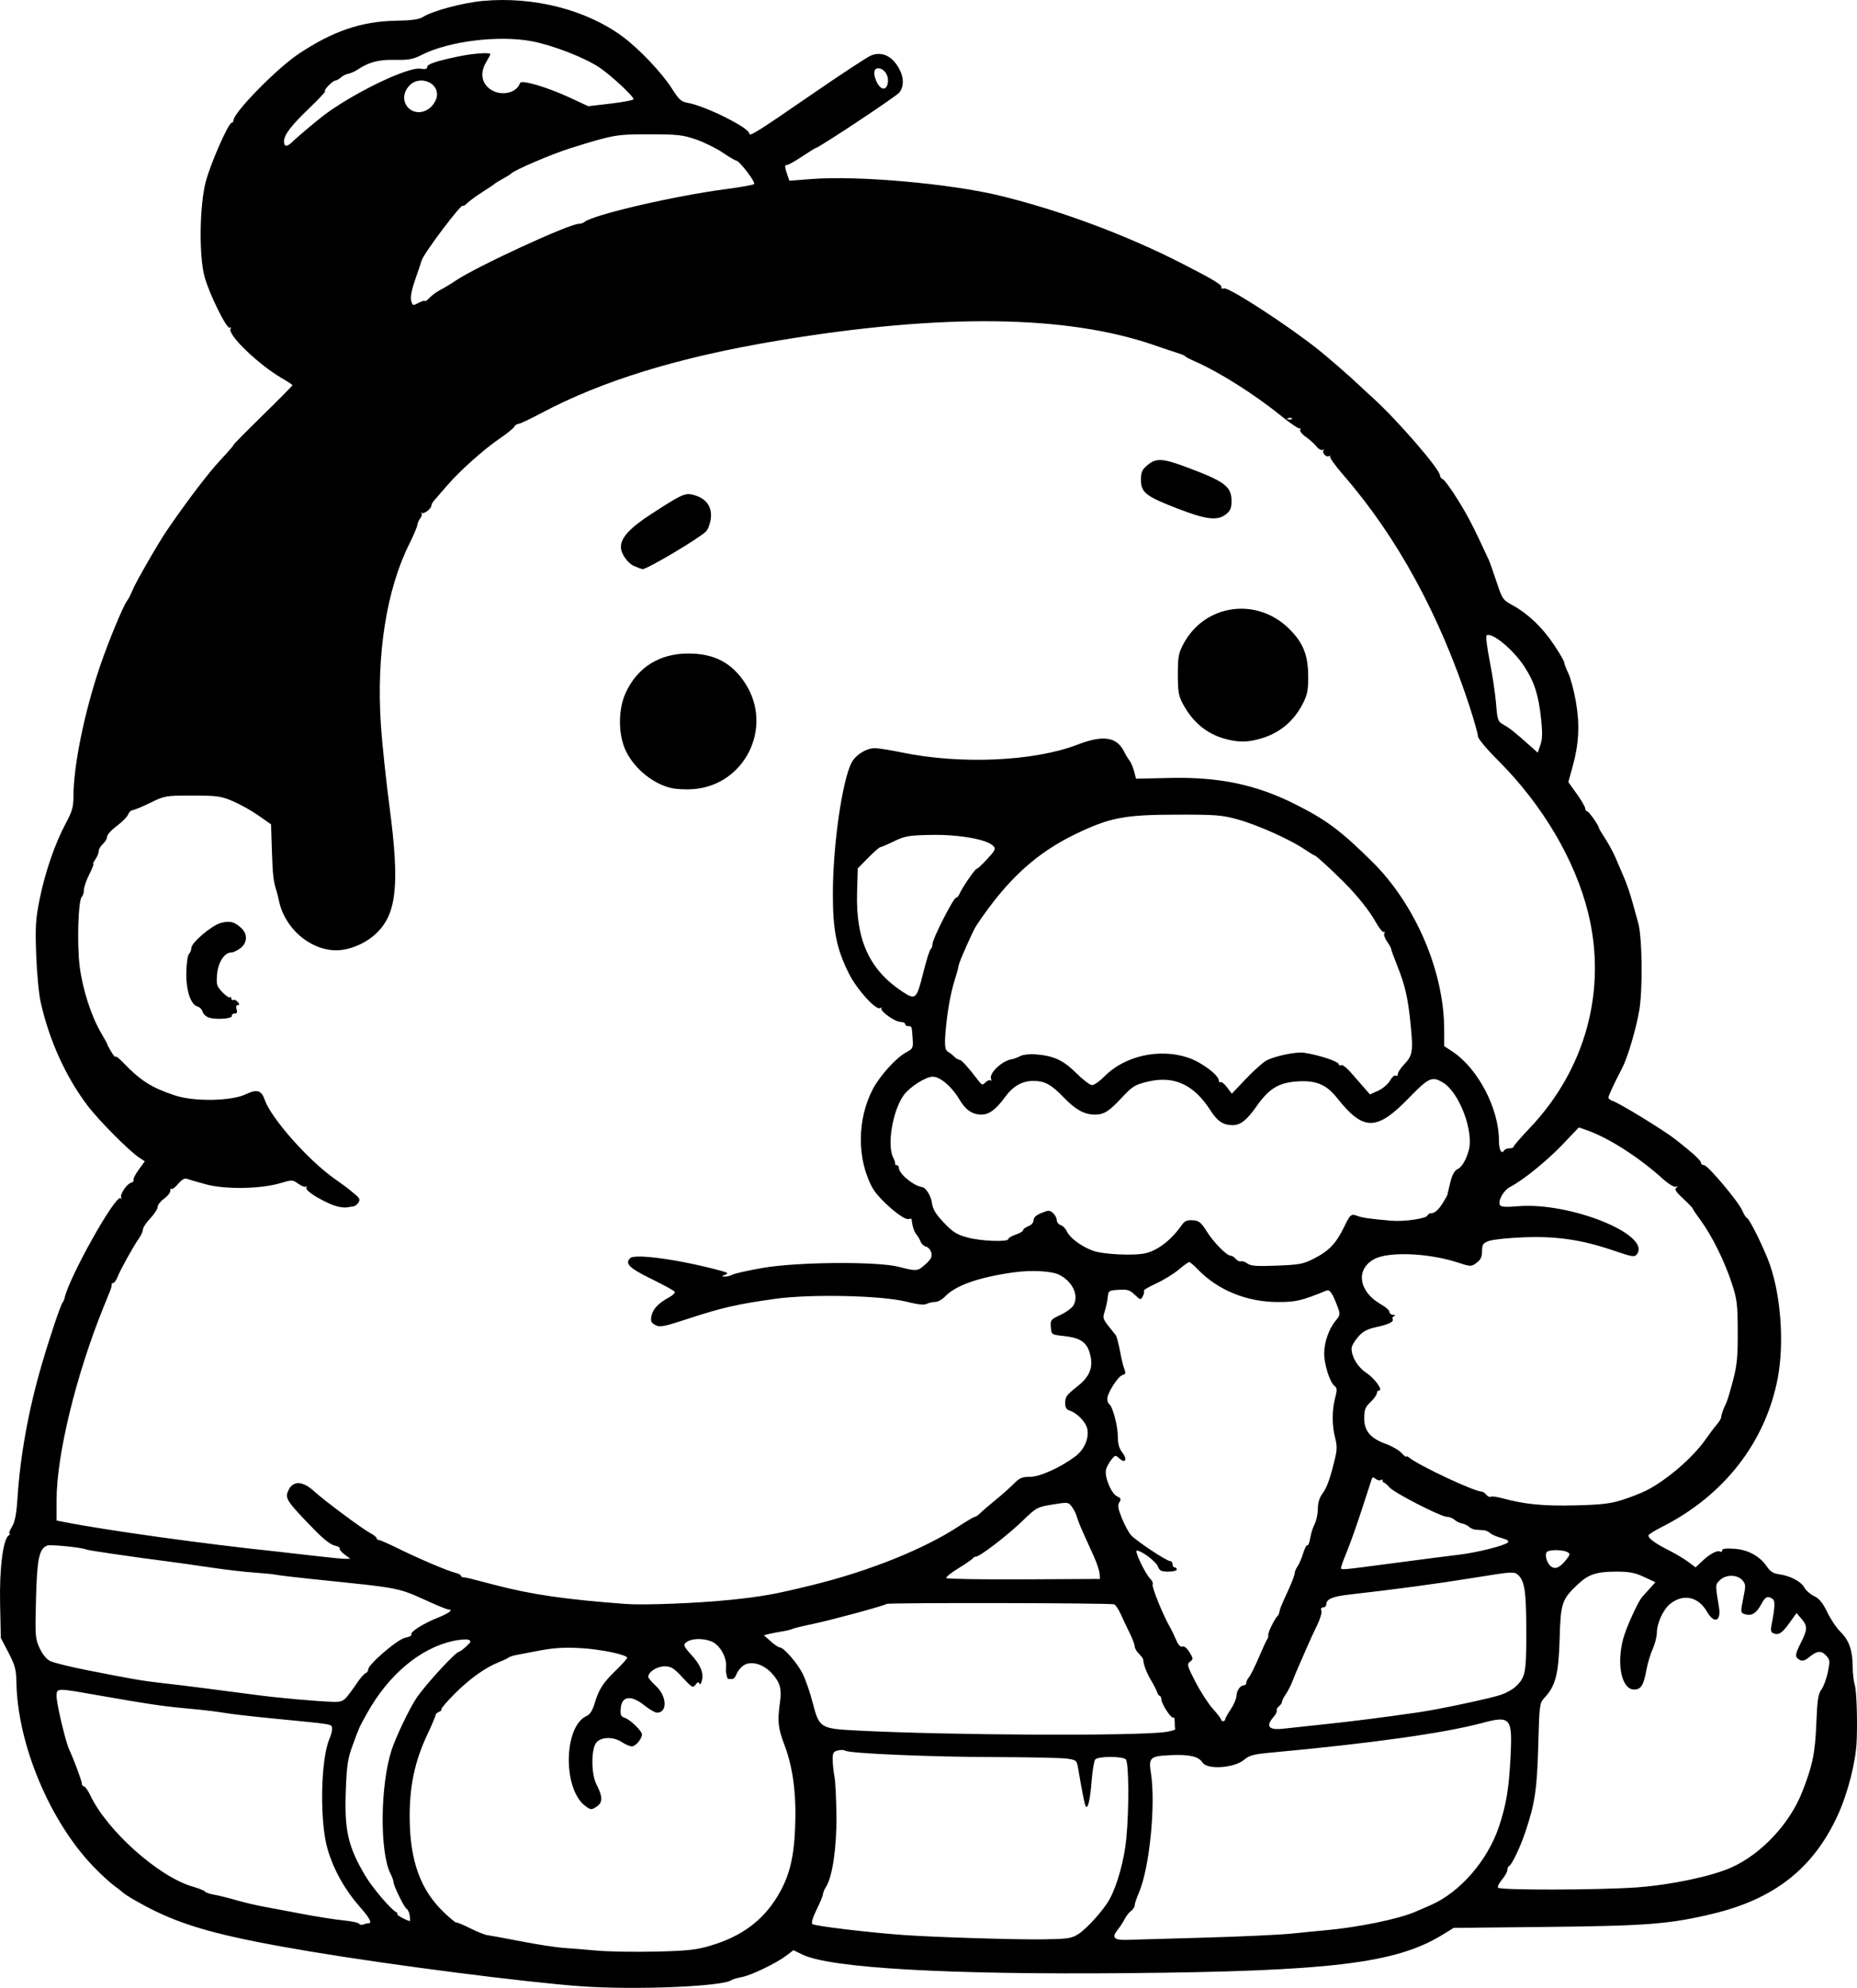 <?xml version="1.0" encoding="UTF-8" standalone="no"?>
<!-- Created with Inkscape (http://www.inkscape.org/) -->

<svg
   width="233.343mm"
   height="249.757mm"
   viewBox="0 0 233.343 249.757"
   version="1.1"
   id="svg5"
   xml:space="preserve"
   xmlns="http://www.w3.org/2000/svg"
   xmlns:svg="http://www.w3.org/2000/svg"><defs
     id="defs2" /><g
     id="layer1"
     transform="translate(39.522,-12.193)"><path
       style="fill:#000000;stroke-width:0.265"
       d="m 33.47,261.746 c -7.164,-0.524 -23.761,-2.657 -33.999,-4.368 -10.3,-1.722 -15.099,-2.966 -19.393,-5.03 -1.789,-0.86 -3.895,-2.08 -4.288,-2.484 -0.073,-0.075 -0.551,-0.448 -1.062,-0.828 -0.511,-0.381 -1.623,-1.409 -2.47,-2.285 -5.523,-5.71 -9.586,-15.415 -9.718,-23.214 -0.027,-1.58 -0.173,-2.124 -0.995,-3.704 l -0.964,-1.852 -0.091,-4.284 c -0.094,-4.444 0.373,-8.146 1.084,-8.598 0.179,-0.114 0.226,-0.209 0.105,-0.211 -0.121,-0.002 0.013,-0.391 0.298,-0.864 0.382,-0.634 0.566,-1.59 0.7,-3.636 0.349,-5.343 1.39,-11.075 3.029,-16.689 1.065,-3.647 2.427,-7.685 2.671,-7.92 0.076,-0.073 0.176,-0.311 0.224,-0.529 0.565,-2.589 6.346,-12.909 7.016,-12.525 0.168,0.096 0.219,0.079 0.114,-0.037 -0.27,-0.299 0.607,-1.695 1.179,-1.877 0.262,-0.083 0.417,-0.247 0.344,-0.363 -0.072,-0.117 0.217,-0.694 0.644,-1.282 l 0.775,-1.07 -0.687,-0.45 c -1.291,-0.846 -5.133,-4.717 -6.551,-6.602 -2.725,-3.62 -4.788,-8.19 -5.853,-12.966 -0.227,-1.019 -0.478,-3.698 -0.558,-5.953 -0.126,-3.569 -0.068,-4.479 0.446,-7.011 0.685,-3.38 1.94,-7.006 3.287,-9.502 0.784,-1.453 0.948,-2.028 0.948,-3.328 0,-3.857 1.385,-10.646 3.345,-16.397 1.064,-3.12 2.921,-7.612 3.397,-8.212 0.173,-0.218 0.478,-0.814 0.679,-1.323 0.365,-0.929 3.247,-5.94 4.313,-7.501 2.491,-3.646 5.213,-7.226 6.72,-8.837 0.987,-1.055 1.734,-1.918 1.66,-1.918 -0.074,0 1.561,-1.659 3.634,-3.687 2.073,-2.028 3.769,-3.743 3.769,-3.811 0,-0.069 -0.566,-0.45 -1.257,-0.847 -2.977,-1.711 -6.959,-5.543 -6.512,-6.267 0.099,-0.16 0.055,-0.211 -0.099,-0.116 -0.374,0.231 -2.602,-4.277 -3.181,-6.439 -0.706,-2.634 -0.621,-8.917 0.161,-11.906 0.594,-2.269 2.855,-7.408 3.26,-7.408 0.12,0 0.219,-0.13 0.219,-0.289 0,-0.973 5.411,-6.501 8.171,-8.347 4.281,-2.863 7.887,-4.098 12.202,-4.178 2.02,-0.038 2.959,-0.167 3.44,-0.474 1.202,-0.767 5,-1.785 7.531,-2.017 6.39,-0.587 13.026,1.115 17.604,4.517 2.056,1.528 4.915,4.546 6.139,6.48 0.895,1.414 1.178,1.669 2.015,1.814 2.195,0.381 7.721,3.139 7.721,3.854 0,0.423 1.024,-0.218 7.662,-4.793 3.717,-2.561 7.141,-4.814 7.609,-5.006 1.411,-0.579 2.737,0.067 3.612,1.758 0.554,1.072 0.54,2.163 -0.038,2.893 -0.379,0.479 -10.154,6.962 -10.498,6.962 -0.06,0 -0.825,0.476 -1.702,1.058 -0.876,0.582 -1.718,1.058 -1.871,1.058 -0.347,0 -0.349,0.246 -0.008,1.224 l 0.27,0.774 2.839,-0.221 c 5.764,-0.449 17.386,0.583 23.609,2.095 7.565,1.839 15.936,4.96 22.953,8.559 3.937,2.019 4.968,2.643 4.884,2.957 -0.042,0.158 0.098,0.22 0.312,0.138 0.562,-0.216 8.019,4.625 11.936,7.748 1.14,0.909 4.155,3.536 4.975,4.335 0.277,0.269 1.116,1.046 1.865,1.725 3.035,2.751 8.374,8.927 8.374,9.687 0,0.19 0.166,0.409 0.369,0.486 0.203,0.078 1.056,1.252 1.895,2.608 1.301,2.103 1.931,3.326 3.858,7.493 0.135,0.291 0.578,1.541 0.986,2.778 0.713,2.163 0.791,2.276 2.023,2.952 1.941,1.065 3.727,2.767 5.174,4.931 0.718,1.073 1.305,2.082 1.305,2.242 0,0.16 0.234,0.775 0.519,1.367 0.286,0.592 0.715,2.207 0.954,3.589 0.502,2.901 0.378,5.278 -0.428,8.185 l -0.526,1.897 1.063,1.485 c 0.585,0.817 1.063,1.644 1.063,1.838 0,0.195 0.109,0.354 0.243,0.354 0.212,0 1.45,1.761 1.488,2.117 0.008,0.073 0.369,0.68 0.803,1.349 0.434,0.669 1.01,1.741 1.28,2.381 0.27,0.64 0.75,1.76 1.067,2.487 0.317,0.728 0.786,2.097 1.042,3.043 0.256,0.946 0.585,2.137 0.731,2.646 0.511,1.78 0.586,8.389 0.125,11.035 -0.417,2.391 -1.467,5.916 -2.152,7.221 -0.948,1.807 -1.716,3.456 -1.716,3.681 0,0.138 0.222,0.322 0.493,0.408 0.887,0.282 6.509,3.724 7.986,4.89 2.231,1.761 3.162,2.621 3.162,2.919 0,0.15 0.168,0.273 0.374,0.273 0.471,0 4.345,4.608 4.817,5.73 0.193,0.46 0.459,0.876 0.591,0.926 0.34,0.128 2.243,4.024 2.89,5.915 1.382,4.04 1.779,9.885 0.963,14.189 -1.527,8.056 -6.776,14.787 -14.596,18.718 -0.909,0.457 -1.654,0.93 -1.654,1.051 0,0.374 0.859,1.002 2.514,1.838 0.873,0.441 1.998,1.11 2.5,1.486 l 0.913,0.684 0.807,-0.763 c 0.986,-0.932 1.921,-1.434 2.268,-1.22 0.143,0.088 0.259,0.02 0.259,-0.152 0,-0.217 0.476,-0.278 1.566,-0.199 1.742,0.126 3.208,0.947 4.106,2.298 0.367,0.553 0.787,0.808 1.484,0.902 1.401,0.188 2.767,0.906 3.176,1.67 0.195,0.364 0.748,0.848 1.23,1.077 0.646,0.307 1.082,0.841 1.661,2.039 0.432,0.893 1.185,2.008 1.675,2.478 1.039,0.997 1.507,2.343 1.507,4.337 0,0.784 0.122,1.842 0.272,2.351 0.221,0.751 0.34,4.39 0.229,7.01 -0.112,2.649 -1.104,6.531 -2.38,9.318 -3.051,6.662 -7.949,10.52 -15.716,12.379 -5.403,1.293 -8.196,1.515 -20.77,1.648 l -11.774,0.125 -1.455,0.89 c -5.829,3.566 -14.032,4.559 -39.584,4.793 -22.507,0.206 -37.284,-0.636 -40.773,-2.326 l -1.147,-0.555 -0.855,0.652 c -1.28,0.976 -4.451,2.509 -5.632,2.722 -0.572,0.103 -1.16,0.276 -1.305,0.385 -1.086,0.808 -12.212,1.26 -18.918,0.77 z m 16.29,-5.106 c 3.889,-1.154 6.556,-3.123 8.427,-6.222 1.454,-2.408 2.045,-4.711 2.203,-8.573 0.172,-4.2 -0.255,-7.541 -1.325,-10.371 -0.825,-2.182 -0.913,-2.987 -0.586,-5.343 0.244,-1.755 0.049,-2.495 -0.96,-3.644 -1.061,-1.209 -2.643,-1.682 -3.578,-1.069 -0.358,0.235 -0.762,0.718 -0.898,1.074 -0.135,0.356 -0.368,0.648 -0.517,0.648 -0.149,0 -0.36,0 -0.47,0 -0.109,0 -0.213,-0.119 -0.232,-0.265 -0.018,-0.146 -0.061,-0.354 -0.094,-0.463 -0.034,-0.109 -0.04,-0.52 -0.015,-0.913 0.067,-1.025 -0.668,-2.41 -1.557,-2.935 -0.856,-0.506 -2.437,-0.593 -3.213,-0.177 -0.697,0.373 -0.653,0.563 0.395,1.708 1.159,1.266 1.589,2.303 1.34,3.239 -0.107,0.403 -0.252,0.578 -0.321,0.388 -0.094,-0.255 -0.218,-0.221 -0.48,0.132 -0.327,0.442 -0.449,0.374 -1.643,-0.912 -1.106,-1.192 -1.428,-1.389 -2.266,-1.389 -0.944,0 -2.035,0.707 -2.035,1.319 0,0.144 0.429,0.655 0.954,1.136 1.4,1.283 1.485,3.371 0.138,3.363 -0.237,-0.001 -0.953,-0.418 -1.592,-0.926 -1.624,-1.291 -2.789,-1.185 -2.944,0.267 -0.098,0.919 -0.009,1.151 0.503,1.313 0.659,0.209 2.147,1.644 2.147,2.07 0,0.565 -0.797,1.512 -1.272,1.51 -0.246,-0.001 -0.805,-0.238 -1.242,-0.527 -1.058,-0.701 -2.549,-0.691 -3.193,0.02 -0.686,0.758 -0.695,3.951 -0.014,5.272 0.808,1.57 0.816,2.289 0.03,2.804 -0.657,0.431 -0.724,0.427 -1.403,-0.065 -2.879,-2.09 -2.765,-10.042 0.163,-11.338 0.391,-0.173 0.724,-0.689 0.961,-1.487 0.546,-1.838 1.032,-2.605 2.646,-4.182 0.809,-0.79 1.47,-1.518 1.47,-1.619 0,-0.393 -3.32,-1.084 -5.892,-1.226 -1.986,-0.11 -3.341,-0.028 -5.088,0.305 -1.31,0.25 -2.675,0.51 -3.034,0.577 -0.359,0.068 -0.776,0.215 -0.926,0.327 -0.15,0.113 -0.69,0.368 -1.199,0.567 -1.655,0.647 -3.681,2.095 -5.535,3.957 -0.999,1.003 -1.753,1.887 -1.675,1.965 0.078,0.078 -0.054,0.217 -0.293,0.309 -0.239,0.092 -0.435,0.276 -0.435,0.408 0,0.133 -0.461,1.222 -1.025,2.419 -1.595,3.389 -2.262,6.54 -2.23,10.539 0.043,5.379 1.363,9.02 4.284,11.809 0.797,0.761 1.494,1.34 1.548,1.286 0.054,-0.054 0.836,0.269 1.737,0.718 0.902,0.449 1.877,0.843 2.168,0.875 0.291,0.032 2.196,0.382 4.233,0.777 2.037,0.395 4.419,0.765 5.292,0.822 0.873,0.057 2.778,0.212 4.233,0.344 1.455,0.132 4.789,0.189 7.408,0.127 4.036,-0.096 5.088,-0.21 6.898,-0.747 z m 46.151,-1.405 c 1.121,-0.694 3.282,-3.103 4.03,-4.493 0.942,-1.748 1.804,-4.885 2.06,-7.494 0.364,-3.712 0.33,-9.614 -0.057,-10.001 -0.428,-0.428 -3.508,-0.417 -3.849,0.013 -0.144,0.182 -0.344,1.381 -0.445,2.664 -0.187,2.394 -0.476,3.635 -0.746,3.199 -0.138,-0.223 -0.462,-1.843 -0.949,-4.739 -0.171,-1.015 -0.227,-1.066 -1.368,-1.237 -0.654,-0.098 -4.761,-0.186 -9.127,-0.196 -8.031,-0.017 -18.3,-0.458 -18.785,-0.807 -0.146,-0.104 -0.562,-0.113 -0.926,-0.019 -0.571,0.147 -0.658,0.314 -0.639,1.215 0.012,0.574 0.115,1.52 0.228,2.103 0.113,0.582 0.222,2.785 0.242,4.895 0.038,3.984 -0.501,7.651 -1.31,8.92 -0.205,0.322 -0.377,0.739 -0.382,0.926 -0.005,0.187 -0.361,1.049 -0.792,1.916 -0.508,1.022 -0.693,1.667 -0.526,1.834 0.245,0.245 7.406,1.097 11.644,1.385 4.018,0.273 13.729,0.574 17.198,0.532 3.158,-0.038 3.679,-0.11 4.498,-0.617 z m 15.875,0.402 c 4.584,-0.128 9.525,-0.357 10.98,-0.509 1.455,-0.152 3.301,-0.332 4.101,-0.401 4.179,-0.36 9.383,-1.427 11.509,-2.36 0.437,-0.192 1.27,-0.555 1.852,-0.807 3.7,-1.604 7.171,-5.59 8.607,-9.886 0.912,-2.728 1.243,-4.721 1.452,-8.744 0.255,-4.918 0.004,-5.22 -3.546,-4.268 -4.746,1.272 -13.981,2.57 -26.428,3.714 -2.306,0.212 -2.836,0.35 -3.507,0.915 -1.241,1.044 -4.623,1.275 -5.213,0.356 -0.491,-0.766 -1.611,-1.037 -3.889,-0.943 -2.71,0.112 -2.915,0.286 -2.611,2.211 0.628,3.974 -0.162,11.935 -1.492,15.037 -0.301,0.703 -0.548,1.441 -0.548,1.639 0,0.198 -0.21,0.516 -0.467,0.706 -0.257,0.19 -0.612,0.643 -0.79,1.007 -0.178,0.364 -0.577,0.977 -0.888,1.363 -0.773,0.959 -0.455,1.298 1.171,1.248 0.754,-0.024 5.122,-0.148 9.706,-0.276 z M 6.769,253.832 c 0.517,0 0.192,-0.622 -1.079,-2.068 -1.879,-2.137 -3.245,-4.572 -4.032,-7.185 -1.037,-3.444 -0.901,-11.414 0.239,-13.974 0.213,-0.479 0.348,-1.074 0.301,-1.323 -0.094,-0.492 0.322,-0.427 -7.753,-1.213 -2.474,-0.241 -5.093,-0.547 -5.821,-0.682 -0.728,-0.134 -2.752,-0.373 -4.498,-0.531 -3.193,-0.288 -4.773,-0.522 -11.706,-1.735 -4.933,-0.863 -4.83,-0.868 -4.83,0.238 0,0.923 1.137,5.7 1.581,6.644 0.579,1.229 1.594,3.955 1.594,4.279 0,0.193 0.118,0.351 0.263,0.351 0.145,0 0.503,0.506 0.797,1.124 2.111,4.447 8.574,10.217 12.827,11.454 0.797,0.232 1.509,0.519 1.583,0.638 0.074,0.119 0.582,0.294 1.129,0.388 0.547,0.094 1.769,0.395 2.715,0.669 0.946,0.274 2.434,0.632 3.307,0.795 0.873,0.163 3.135,0.59 5.027,0.948 1.892,0.358 4.247,0.728 5.234,0.823 0.987,0.094 1.862,0.281 1.945,0.415 0.083,0.134 0.327,0.176 0.542,0.093 0.215,-0.083 0.501,-0.15 0.635,-0.15 z m 5.197,-0.946 c -0.05,-0.375 -0.226,-0.764 -0.39,-0.866 -0.325,-0.201 -1.647,-2.902 -1.651,-3.374 -10e-4,-0.16 -0.175,-0.636 -0.385,-1.058 -1.356,-2.726 -1.29,-11.027 0.122,-15.453 0.539,-1.689 2.322,-5.413 3.196,-6.672 1.242,-1.791 4.902,-5.755 5.319,-5.761 0.102,-0.001 0.504,-0.298 0.894,-0.659 0.622,-0.577 0.654,-0.678 0.256,-0.831 -0.249,-0.096 -1.128,-0.024 -1.952,0.159 -4.147,0.922 -8.117,4.276 -10.802,9.126 -1.019,1.841 -0.898,1.57 -1.803,4.026 -0.596,1.617 -0.722,2.467 -0.842,5.689 -0.185,4.959 0.294,7.033 2.465,10.674 0.919,1.542 3.291,4.319 3.893,4.557 0.092,0.036 0.137,0.147 0.101,0.245 -0.051,0.137 1.168,0.8 1.597,0.868 0.041,0.007 0.034,-0.295 -0.016,-0.669 z m 154.276,-3.571 c 4.186,-0.305 9.266,-1.375 11.748,-2.473 3.747,-1.657 7.349,-5.473 8.92,-9.449 1.325,-3.353 1.65,-4.921 1.801,-8.691 0.117,-2.913 0.233,-3.688 0.636,-4.233 0.271,-0.367 0.635,-1.347 0.809,-2.177 0.285,-1.362 0.268,-1.562 -0.174,-2.051 -0.633,-0.699 -1.152,-0.671 -2.111,0.113 -0.592,0.484 -0.891,0.574 -1.257,0.378 -0.631,-0.338 -0.606,-0.647 0.183,-2.201 0.817,-1.611 0.824,-2.051 0.044,-2.957 l -0.616,-0.716 -0.873,1.215 c -0.94,1.308 -1.36,1.586 -2.02,1.332 -0.313,-0.12 -0.38,-0.373 -0.263,-0.984 0.461,-2.385 0.489,-3.129 0.126,-3.359 -0.632,-0.401 -0.893,-0.271 -1.418,0.703 -0.595,1.105 -1.157,1.468 -1.95,1.26 -0.666,-0.174 -0.672,-0.231 -0.257,-2.244 0.284,-1.377 0.267,-1.579 -0.173,-2.066 -0.656,-0.725 -2.084,-0.715 -2.819,0.02 -0.576,0.576 -0.574,0.507 -0.098,3.409 0.292,1.778 -0.623,2.098 -1.517,0.531 -1.068,-1.872 -2.958,-2.282 -4.593,-0.996 -0.879,0.691 -1.684,2.415 -1.699,3.641 -0.006,0.509 -0.241,1.431 -0.521,2.049 -0.28,0.617 -0.631,1.779 -0.779,2.581 -0.37,2.002 -0.688,2.514 -1.562,2.514 -1.55,0 -2.227,-3.136 -1.373,-6.36 0.37,-1.397 1.888,-4.735 2.413,-5.303 0.202,-0.219 0.654,-0.718 1.004,-1.108 l 0.635,-0.709 -1.429,-0.665 c -1.129,-0.526 -1.851,-0.666 -3.44,-0.668 -2.492,-0.003 -3.524,0.329 -4.83,1.554 -2.068,1.941 -2.206,2.348 -2.336,6.918 -0.125,4.406 -0.512,5.896 -1.922,7.401 -0.595,0.636 -0.625,0.867 -0.762,5.953 -0.148,5.475 -0.419,7.299 -1.61,10.848 -0.661,1.97 -1.713,4.175 -2.062,4.322 -0.116,0.049 -0.21,0.269 -0.21,0.491 0,0.222 -0.298,0.757 -0.663,1.191 -0.365,0.434 -0.596,0.897 -0.514,1.03 0.207,0.336 12.772,0.306 17.531,-0.041 z M 106.892,229.805 c 0.728,-0.101 1.293,-0.272 1.257,-0.381 -0.036,-0.109 -0.066,-0.516 -0.066,-0.904 0,-0.388 -0.074,-0.631 -0.165,-0.541 -0.221,0.221 -1.452,-1.615 -1.498,-2.234 -0.02,-0.269 -0.117,-0.489 -0.214,-0.489 -0.098,0 -0.246,-0.208 -0.329,-0.463 -0.083,-0.255 -0.435,-0.939 -0.781,-1.521 -0.551,-0.926 -0.932,-1.941 -0.97,-2.58 -0.006,-0.109 -0.25,-0.437 -0.541,-0.728 -0.291,-0.291 -0.529,-0.71 -0.529,-0.931 0,-0.221 -0.279,-0.965 -0.62,-1.654 -0.341,-0.689 -0.847,-1.755 -1.124,-2.371 -0.277,-0.615 -0.649,-1.175 -0.825,-1.245 -0.459,-0.18 -28.304,-0.232 -28.594,-0.053 -0.426,0.263 -6.994,2.04 -9.348,2.529 -1.253,0.26 -2.384,0.538 -2.514,0.617 -0.129,0.079 -0.699,0.218 -1.266,0.307 -0.567,0.09 -1.317,0.235 -1.666,0.322 l -0.634,0.159 0.854,0.762 c 0.469,0.419 0.981,0.762 1.137,0.762 0.501,5.3e-4 2.22,1.977 2.889,3.323 0.358,0.719 0.912,2.319 1.232,3.556 0.849,3.283 0.921,3.328 5.729,3.575 11.572,0.595 34.799,0.703 38.587,0.18 z m 19.976,-0.971 c 3.583,-0.379 7.376,-0.861 11.774,-1.495 2.664,-0.384 9.212,-1.777 10.516,-2.237 0.611,-0.216 1.394,-0.656 1.739,-0.978 1.268,-1.184 1.372,-1.703 1.37,-6.857 -0.002,-5.074 -0.199,-6.447 -1.037,-7.205 -0.482,-0.436 -0.751,-0.419 -5.489,0.351 -4.572,0.743 -10.077,1.486 -15.638,2.109 -2.192,0.246 -2.97,0.575 -2.97,1.258 0,0.2 -0.175,0.364 -0.389,0.364 -0.244,0 -0.329,0.154 -0.23,0.414 0.087,0.228 -0.144,1.031 -0.514,1.786 -0.37,0.755 -0.876,1.849 -1.125,2.431 -0.248,0.582 -0.718,1.654 -1.045,2.381 -0.326,0.728 -0.749,1.74 -0.941,2.249 -0.191,0.509 -0.565,1.242 -0.831,1.628 -0.266,0.386 -0.483,0.818 -0.483,0.96 0,0.142 -0.177,0.405 -0.394,0.584 -0.217,0.18 -0.338,0.417 -0.27,0.527 0.068,0.11 -0.112,0.472 -0.4,0.804 -1.025,1.182 -0.62,1.682 1.196,1.479 0.728,-0.081 3.049,-0.331 5.159,-0.554 z m -12.435,-0.63 c 0,-0.125 0.308,-0.681 0.684,-1.236 0.376,-0.554 0.704,-1.315 0.728,-1.691 0.046,-0.727 0.483,-1.344 0.951,-1.344 0.156,0 0.283,-0.139 0.283,-0.31 0,-0.17 0.159,-0.498 0.353,-0.728 0.194,-0.23 0.759,-1.37 1.255,-2.534 0.496,-1.164 0.966,-2.176 1.044,-2.249 0.079,-0.073 0.13,-0.311 0.115,-0.529 -0.026,-0.356 0.818,-2.047 1.187,-2.381 0.08,-0.073 0.179,-0.311 0.22,-0.529 0.077,-0.415 0.119,-0.517 1.228,-2.96 0.376,-0.828 0.683,-1.664 0.683,-1.859 0,-0.195 0.165,-0.59 0.367,-0.878 0.202,-0.288 0.517,-1.025 0.701,-1.638 0.184,-0.612 0.42,-1.06 0.526,-0.995 0.106,0.065 0.266,-0.34 0.355,-0.9 0.09,-0.56 0.342,-1.362 0.561,-1.781 0.219,-0.419 0.398,-1.273 0.399,-1.898 0.001,-0.754 0.198,-1.401 0.587,-1.926 0.569,-0.769 0.987,-1.957 1.603,-4.551 0.228,-0.958 0.223,-1.549 -0.018,-2.451 -0.406,-1.518 -0.406,-3.492 7.9e-4,-5.011 0.274,-1.024 0.26,-1.239 -0.1,-1.525 -0.57,-0.455 -1.278,-2.698 -1.278,-4.051 0,-1.397 0.598,-3.116 1.425,-4.099 0.576,-0.685 0.607,-0.841 0.316,-1.63 -0.67,-1.817 -1.029,-2.353 -1.457,-2.178 -3.136,1.278 -3.817,1.438 -6.1,1.438 -3.89,0 -7.522,-1.477 -10.044,-4.084 -0.501,-0.519 -0.996,-0.943 -1.099,-0.943 -0.103,0 -0.705,0.435 -1.337,0.968 -0.632,0.532 -1.906,1.313 -2.832,1.735 -0.925,0.422 -1.614,0.836 -1.531,0.919 0.083,0.083 0.026,0.386 -0.127,0.673 -0.27,0.505 -0.302,0.499 -1.014,-0.183 -0.626,-0.6 -0.927,-0.692 -2.027,-0.622 -1.223,0.078 -1.295,0.125 -1.361,0.876 -0.038,0.437 -0.203,1.233 -0.368,1.77 -0.315,1.03 -0.378,0.889 1.347,3.027 0.133,0.164 0.378,1.057 0.545,1.984 0.167,0.927 0.416,1.964 0.554,2.305 0.202,0.501 0.159,0.643 -0.23,0.744 -0.561,0.147 -1.911,2.265 -1.911,2.998 0,0.277 0.105,0.568 0.233,0.647 0.425,0.263 1.09,2.745 1.09,4.069 0,0.917 0.162,1.51 0.546,1.998 0.68,0.864 0.423,1.47 -0.333,0.785 -0.512,-0.463 -0.544,-0.459 -1.035,0.149 -0.279,0.345 -0.577,0.904 -0.662,1.244 -0.221,0.88 0.661,3.018 1.379,3.345 0.496,0.226 0.546,0.353 0.296,0.753 -0.238,0.38 -0.17,0.802 0.322,2.017 0.342,0.845 0.861,1.8 1.152,2.123 0.648,0.719 4.463,3.249 4.899,3.249 0.173,0 0.315,0.179 0.315,0.397 0,0.218 0.119,0.397 0.265,0.397 0.146,0 0.265,0.119 0.265,0.265 0,0.146 -0.479,0.265 -1.065,0.265 -0.888,0 -1.106,-0.108 -1.313,-0.652 -0.234,-0.614 -2.061,-1.994 -2.641,-1.994 -0.332,0 1.011,2.842 1.655,3.503 0.26,0.267 0.41,0.587 0.332,0.712 -0.174,0.282 1.334,3.993 2.266,5.575 0.129,0.218 0.429,0.85 0.667,1.404 0.283,0.659 0.56,0.958 0.802,0.865 0.224,-0.086 0.574,0.194 0.891,0.713 0.49,0.802 0.494,0.875 0.068,1.19 -0.418,0.309 -0.364,0.51 0.697,2.563 0.633,1.225 1.611,2.737 2.174,3.358 0.563,0.622 1.023,1.224 1.023,1.339 0,0.115 0.119,0.209 0.265,0.209 0.146,0 0.265,-0.102 0.265,-0.228 z M 4.002,225.455 c 0.287,-0.327 0.869,-1.115 1.294,-1.75 0.424,-0.635 0.924,-1.213 1.111,-1.285 0.187,-0.072 0.34,-0.285 0.34,-0.474 0,-0.643 3.692,-3.807 4.652,-3.987 0.495,-0.093 0.838,-0.268 0.763,-0.39 -0.197,-0.319 1.487,-1.397 3.323,-2.126 1.409,-0.56 2.021,-1.034 1.335,-1.034 -0.135,0 -1.058,-0.363 -2.051,-0.807 -4.545,-2.034 -3.419,-1.809 -15.166,-3.028 -2.11,-0.219 -4.084,-0.455 -4.388,-0.524 -0.303,-0.07 -1.553,-0.195 -2.778,-0.279 -1.225,-0.084 -3.715,-0.375 -5.534,-0.647 -1.819,-0.272 -4.379,-0.633 -5.689,-0.802 -2.726,-0.352 -2.681,-0.346 -6.747,-0.932 -1.673,-0.241 -3.106,-0.478 -3.182,-0.525 -0.37,-0.229 -4.465,-0.65 -4.857,-0.499 -1.036,0.397 -1.294,1.613 -1.428,6.721 -0.121,4.603 -0.094,4.977 0.441,6.151 0.347,0.762 0.865,1.402 1.326,1.641 0.416,0.215 2.587,0.75 4.824,1.188 5.928,1.161 6.731,1.298 9.359,1.597 2.622,0.298 6.805,0.827 11.564,1.462 2.953,0.394 7.571,0.809 9.888,0.889 0.817,0.028 1.205,-0.107 1.601,-0.558 z M 52.114,213.214 c 4.25,-0.448 5.654,-0.7 10.46,-1.879 7.112,-1.745 14.023,-4.52 18.375,-7.378 0.997,-0.655 1.909,-1.19 2.027,-1.19 0.118,0 0.428,-0.214 0.688,-0.475 0.26,-0.261 1.126,-1.005 1.923,-1.654 0.797,-0.648 1.829,-1.565 2.293,-2.038 0.704,-0.718 1.04,-0.86 2.034,-0.86 1.238,0 3.839,-1.176 5.694,-2.575 1.103,-0.832 1.725,-2.238 1.506,-3.405 -0.166,-0.883 -1.279,-2.042 -2.26,-2.354 -0.359,-0.114 -0.529,-0.398 -0.527,-0.878 0.005,-0.877 0.094,-0.999 1.64,-2.241 1.408,-1.131 1.869,-2.262 1.532,-3.755 -0.378,-1.676 -1.169,-2.251 -3.434,-2.494 -1.45,-0.156 -1.462,-0.165 -1.541,-1.098 -0.075,-0.894 -0.013,-0.972 1.229,-1.554 0.72,-0.337 1.455,-0.886 1.634,-1.221 0.667,-1.246 -0.13,-2.945 -1.78,-3.795 -0.957,-0.493 -3.51,-0.633 -5.767,-0.317 -4.394,0.617 -7.287,1.637 -8.619,3.041 -0.353,0.372 -0.917,0.678 -1.254,0.68 -0.337,0.003 -0.816,0.114 -1.065,0.247 -0.301,0.161 -1.16,0.063 -2.562,-0.291 -3.069,-0.776 -11.978,-0.972 -16.397,-0.361 -4.702,0.651 -6.749,1.114 -10.805,2.446 -3.254,1.069 -3.733,1.164 -4.309,0.856 -0.541,-0.289 -0.621,-0.481 -0.486,-1.157 0.174,-0.868 0.863,-1.591 2.22,-2.329 0.466,-0.253 0.78,-0.57 0.697,-0.703 -0.082,-0.133 -1.387,-0.848 -2.899,-1.588 -2.819,-1.38 -3.39,-1.938 -2.695,-2.633 0.591,-0.591 6.338,0.211 11.398,1.591 0.902,0.246 0.98,0.32 0.529,0.501 -0.472,0.19 -0.477,0.214 -0.049,0.231 0.264,0.01 0.704,-0.101 0.976,-0.247 0.273,-0.146 1.962,-0.523 3.753,-0.838 4.339,-0.763 14.42,-0.847 17.148,-0.142 2.255,0.583 2.366,0.571 3.378,-0.35 0.672,-0.612 0.829,-0.928 0.705,-1.422 -0.088,-0.35 -0.387,-0.695 -0.665,-0.768 -0.278,-0.073 -0.584,-0.352 -0.679,-0.62 -0.096,-0.268 -0.332,-0.673 -0.524,-0.899 -0.295,-0.346 -0.52,-1.047 -0.608,-1.896 -0.011,-0.105 -0.18,-0.129 -0.376,-0.053 -0.608,0.233 -3.775,-2.501 -4.553,-3.931 -1.955,-3.592 -1.935,-8.586 0.049,-12.38 0.876,-1.675 2.924,-3.944 4.161,-4.61 0.884,-0.476 0.929,-0.567 0.849,-1.708 -0.115,-1.644 -0.101,-1.602 -0.547,-1.602 -0.218,0 -0.397,-0.119 -0.397,-0.265 0,-0.146 -0.268,-0.268 -0.595,-0.272 -0.711,-0.009 -2.652,-1.411 -2.376,-1.716 0.106,-0.118 0.034,-0.122 -0.16,-0.009 -0.534,0.309 -2.935,-2.346 -3.943,-4.36 -1.553,-3.104 -2.014,-5.41 -2.009,-10.047 0.007,-6.045 1.164,-14.138 2.349,-16.429 0.512,-0.99 1.848,-1.825 2.921,-1.826 0.45,-5.3e-4 1.956,0.237 3.347,0.527 7.394,1.544 16.677,1.134 22.136,-0.977 3.197,-1.236 4.91,-0.981 5.835,0.868 0.212,0.424 0.529,0.949 0.705,1.168 0.176,0.218 0.427,0.814 0.559,1.323 l 0.239,0.926 4.215,-0.095 c 6.228,-0.141 10.863,0.827 15.78,3.295 3.926,1.971 5.729,3.318 9.709,7.253 5.396,5.336 9.007,13.755 9.02,21.032 l 0.004,2.117 0.99,0.647 c 3.224,2.107 5.885,7.169 5.885,11.194 0,1.19 0.322,1.805 0.659,1.26 0.091,-0.148 0.397,-0.269 0.68,-0.269 0.282,0 0.514,-0.095 0.514,-0.211 0,-0.116 0.901,-1.157 2.003,-2.314 7.035,-7.386 9.749,-17.372 7.354,-27.058 -1.645,-6.651 -5.738,-13.578 -11.311,-19.143 -1.491,-1.489 -2.543,-2.754 -2.543,-3.059 0,-0.286 -0.462,-1.938 -1.026,-3.671 -3.742,-11.491 -9.104,-21.331 -15.865,-29.115 -1.028,-1.183 -1.786,-2.244 -1.684,-2.358 0.102,-0.113 0.05,-0.128 -0.115,-0.034 -0.365,0.208 -0.965,-0.444 -0.689,-0.749 0.108,-0.119 0.057,-0.137 -0.113,-0.039 -0.17,0.097 -0.527,-0.095 -0.794,-0.428 -0.266,-0.333 -0.873,-0.879 -1.347,-1.213 -0.502,-0.354 -0.789,-0.738 -0.685,-0.919 0.098,-0.171 0.086,-0.228 -0.026,-0.127 -0.112,0.101 -1.132,-0.571 -2.266,-1.494 -3.323,-2.705 -7.831,-5.567 -10.844,-6.885 -0.655,-0.287 -1.25,-0.594 -1.323,-0.684 -0.073,-0.09 -0.37,-0.233 -0.661,-0.318 -0.291,-0.085 -1.758,-0.578 -3.259,-1.095 -11.034,-3.8 -26.655,-3.987 -47.224,-0.566 -12.449,2.071 -22.082,5.022 -29.805,9.131 -1.376,0.732 -2.65,1.331 -2.831,1.331 -0.182,0 -0.425,0.17 -0.542,0.377 -0.116,0.207 -0.893,0.839 -1.725,1.403 -2.052,1.392 -5.083,4.093 -6.689,5.961 -0.728,0.846 -1.472,1.704 -1.654,1.907 -0.182,0.203 -0.331,0.478 -0.331,0.611 0,0.408 -0.953,1.132 -1.212,0.92 -0.134,-0.109 -0.155,-0.091 -0.047,0.041 0.108,0.132 0.054,0.412 -0.12,0.621 -0.174,0.209 -0.351,0.61 -0.394,0.889 -0.043,0.279 -0.479,1.31 -0.97,2.289 -2.9,5.789 -4.187,13.938 -3.603,22.81 0.149,2.259 0.639,6.905 1.089,10.324 1.282,9.741 0.901,13.397 -1.653,15.848 -1.329,1.276 -3.374,2.144 -5.045,2.141 -3.341,-0.006 -6.548,-2.823 -7.227,-6.347 -0.06,-0.314 -0.18,-0.791 -0.265,-1.058 -0.413,-1.303 -0.49,-1.959 -0.592,-5.069 l -0.11,-3.35 -1.572,-1.103 c -0.865,-0.607 -2.314,-1.419 -3.221,-1.805 -1.499,-0.638 -1.96,-0.702 -5.088,-0.704 -3.382,-0.002 -3.47,0.013 -5.292,0.905 -1.019,0.499 -2.017,0.915 -2.219,0.924 -0.202,0.01 -0.456,0.255 -0.565,0.545 -0.109,0.29 -0.748,0.937 -1.419,1.437 -0.671,0.5 -1.221,1.107 -1.221,1.348 0,0.241 -0.238,0.654 -0.529,0.918 -0.291,0.263 -0.529,0.672 -0.529,0.908 0,0.236 -0.185,0.694 -0.412,1.017 -0.227,0.323 -0.344,0.588 -0.26,0.588 0.084,0 -0.148,0.591 -0.514,1.314 -0.366,0.723 -0.666,1.592 -0.666,1.931 0,0.34 -0.123,0.74 -0.273,0.89 -0.452,0.452 -0.617,5.938 -0.264,8.745 0.36,2.859 1.454,6.251 2.694,8.354 0.45,0.763 0.804,1.415 0.788,1.451 -0.016,0.035 0.207,0.452 0.496,0.926 0.289,0.474 0.526,0.748 0.526,0.608 5.3e-4,-0.139 0.398,0.158 0.884,0.661 2.294,2.378 3.601,3.211 6.595,4.204 2.424,0.803 7.083,0.72 8.922,-0.16 1.383,-0.662 1.926,-0.497 2.349,0.715 0.807,2.316 5.445,7.56 8.749,9.893 0.789,0.557 1.563,1.12 1.72,1.25 0.156,0.13 0.578,0.479 0.936,0.775 0.519,0.429 0.594,0.629 0.367,0.987 -0.156,0.247 -0.45,0.465 -0.652,0.485 -0.202,0.02 -0.486,0.062 -0.632,0.095 -0.577,0.13 -1.54,-0.064 -2.466,-0.497 -1.812,-0.848 -2.961,-1.663 -2.783,-1.975 0.096,-0.168 0.079,-0.219 -0.037,-0.114 -0.116,0.105 -0.552,-0.052 -0.969,-0.349 -0.74,-0.527 -0.795,-0.529 -2.279,-0.085 -2.445,0.732 -6.922,0.804 -9.331,0.151 -1.095,-0.297 -2.18,-0.612 -2.412,-0.701 -0.273,-0.105 -0.657,0.118 -1.089,0.632 -0.367,0.437 -0.741,0.721 -0.83,0.632 -0.089,-0.089 -0.162,0.029 -0.162,0.261 0,0.233 -0.357,0.677 -0.794,0.988 -0.437,0.311 -0.794,0.77 -0.794,1.021 0,0.251 -0.417,0.898 -0.926,1.438 -0.509,0.54 -0.926,1.171 -0.926,1.403 0,0.232 -0.235,0.752 -0.523,1.156 -0.671,0.942 -2.306,3.893 -2.68,4.837 -0.159,0.4 -0.396,0.728 -0.527,0.728 -0.131,0 -0.22,0.089 -0.197,0.198 0.023,0.109 -0.054,0.437 -0.172,0.728 -0.117,0.291 -0.503,1.244 -0.856,2.117 -3.451,8.528 -5.893,18.561 -5.893,24.214 v 2.582 l 0.86,0.171 c 5.224,1.039 17.928,2.806 26.657,3.709 0.8,0.083 2.943,0.328 4.762,0.544 1.819,0.217 3.605,0.391 3.969,0.388 l 0.661,-0.006 -0.729,-0.544 c -0.401,-0.299 -0.671,-0.638 -0.6,-0.753 0.071,-0.115 -0.216,-0.278 -0.639,-0.363 -0.481,-0.096 -1.421,-0.826 -2.512,-1.95 -3.6,-3.71 -3.777,-3.98 -3.279,-5.024 0.574,-1.203 1.775,-1.154 3.183,0.13 1.349,1.23 6.139,4.791 7.163,5.325 0.396,0.206 0.72,0.474 0.72,0.595 0,0.121 0.12,0.22 0.267,0.22 0.147,0 1.207,0.464 2.355,1.031 2.635,1.301 6.284,2.857 7.234,3.085 0.4,0.096 0.728,0.261 0.728,0.366 0,0.105 0.149,0.202 0.331,0.215 0.388,0.027 0.573,0.072 3.996,0.969 4.557,1.194 8.863,1.818 16.443,2.38 2.23,0.165 9.129,-0.106 12.956,-0.509 z m -65.442,-73.193 c -0.337,-0.125 -0.672,-0.453 -0.744,-0.731 -0.072,-0.277 -0.346,-0.56 -0.609,-0.629 -0.873,-0.228 -1.461,-1.973 -1.429,-4.24 0.016,-1.153 0.163,-2.2 0.331,-2.368 0.166,-0.166 0.301,-0.505 0.301,-0.753 0,-0.671 2.545,-2.834 3.7,-3.146 1.129,-0.304 1.718,-0.158 2.579,0.641 0.812,0.754 0.771,1.831 -0.097,2.513 -0.383,0.302 -0.898,0.548 -1.145,0.548 -0.872,0 -1.679,1.228 -1.805,2.747 -0.108,1.3 -0.049,1.501 0.665,2.248 0.431,0.451 0.861,0.742 0.956,0.647 0.095,-0.095 0.173,-0.027 0.173,0.151 0,0.178 0.106,0.259 0.235,0.179 0.129,-0.08 0.382,0.032 0.562,0.249 0.247,0.298 0.25,0.394 0.012,0.394 -0.194,0 -0.251,0.202 -0.147,0.529 0.119,0.376 0.048,0.529 -0.247,0.529 -0.228,0 -0.385,0.134 -0.349,0.299 0.082,0.37 -2.081,0.51 -2.943,0.191 z m 58.261,-28.796 c -2.311,-0.489 -4.692,-2.396 -5.788,-4.637 -1.004,-2.053 -1.024,-5.214 -0.046,-7.351 1.471,-3.213 4.281,-4.96 7.94,-4.938 3.226,0.02 5.421,1.183 7.086,3.755 3.557,5.495 -0.025,12.79 -6.523,13.285 -0.861,0.066 -2.062,0.014 -2.669,-0.115 z m 69.449,-6.213 c -2.302,-0.634 -4.054,-2.103 -5.305,-4.447 -0.498,-0.934 -0.596,-1.529 -0.596,-3.631 5.3e-4,-2.211 0.085,-2.673 0.703,-3.836 2.668,-5.023 9.238,-5.945 13.315,-1.869 1.722,1.722 2.332,3.23 2.361,5.838 0.019,1.713 -0.094,2.355 -0.593,3.368 -1.137,2.309 -2.916,3.827 -5.319,4.54 -1.682,0.499 -2.855,0.509 -4.566,0.037 z M 40.168,83.317 c -0.837,-0.364 -1.671,-1.565 -1.671,-2.408 0,-1.158 1.144,-2.402 3.785,-4.113 4.018,-2.605 4.312,-2.732 5.505,-2.374 1.457,0.436 2.171,1.458 2.013,2.878 -0.07,0.624 -0.331,1.361 -0.58,1.636 -0.717,0.792 -7.429,4.787 -7.997,4.759 -0.116,-0.006 -0.591,-0.175 -1.054,-0.377 z m 68.265,-7.231 c -3.978,-1.538 -4.584,-2.014 -4.584,-3.601 0,-0.98 0.131,-1.279 0.814,-1.854 1.087,-0.915 1.886,-0.871 4.952,0.273 4.769,1.78 5.611,2.414 5.611,4.232 0,0.896 -0.14,1.232 -0.697,1.67 -1.077,0.847 -2.467,0.683 -6.096,-0.72 z M 98.648,209.903 c -0.023,-0.368 -0.35,-1.35 -0.728,-2.183 -0.377,-0.833 -0.98,-2.165 -1.34,-2.962 -0.36,-0.796 -0.723,-1.719 -0.807,-2.051 -0.084,-0.331 -0.358,-0.875 -0.61,-1.207 -0.447,-0.591 -0.503,-0.597 -2.434,-0.28 -1.929,0.317 -2.021,0.368 -3.828,2.112 -1.861,1.796 -5.353,4.47 -5.791,4.434 -0.129,-0.011 -0.308,0.088 -0.397,0.22 -0.089,0.131 -0.904,0.693 -1.81,1.247 -0.906,0.555 -1.588,1.105 -1.515,1.223 0.073,0.118 4.446,0.192 9.718,0.164 l 9.585,-0.051 z m 37.083,-1.338 c 3.347,-0.444 6.978,-0.912 8.07,-1.039 2.246,-0.262 5.747,-1.14 6.15,-1.543 0.18,-0.18 -0.085,-0.362 -0.813,-0.558 -0.594,-0.16 -1.234,-0.439 -1.423,-0.621 -0.188,-0.182 -0.551,-0.342 -0.806,-0.357 -0.255,-0.015 -0.693,-0.042 -0.973,-0.06 -0.281,-0.018 -0.668,-0.182 -0.86,-0.364 -0.192,-0.182 -0.588,-0.371 -0.879,-0.421 -0.291,-0.05 -0.717,-0.258 -0.947,-0.463 -0.23,-0.205 -0.659,-0.373 -0.954,-0.373 -0.75,0 -6.623,-3.008 -7.223,-3.699 -0.271,-0.313 -0.592,-0.591 -0.712,-0.618 -0.12,-0.027 -0.186,-0.147 -0.146,-0.267 0.04,-0.12 -0.054,-0.139 -0.21,-0.043 -0.155,0.096 -0.455,0.032 -0.665,-0.142 -0.3,-0.249 -0.408,-0.24 -0.502,0.043 -0.066,0.198 -0.623,1.908 -1.236,3.8 -0.614,1.892 -1.454,4.26 -1.867,5.262 -0.413,1.002 -0.751,1.925 -0.751,2.051 0,0.312 -0.107,0.321 6.747,-0.588 z m 21.554,-0.422 c 0.506,-0.643 0.518,-0.736 0.129,-0.954 -0.512,-0.286 -2.074,-0.32 -2.505,-0.054 -0.401,0.248 -0.09,1.458 0.481,1.875 0.536,0.392 1.111,0.129 1.895,-0.867 z m 7.021,-7.498 c 1.019,-0.321 2.389,-0.856 3.045,-1.188 2.565,-1.298 5.887,-4.17 7.486,-6.474 0.452,-0.652 1.064,-1.463 1.36,-1.803 0.296,-0.34 0.546,-0.759 0.556,-0.932 0.02,-0.347 0.309,-1.152 0.639,-1.783 0.118,-0.226 0.494,-1.476 0.836,-2.778 0.519,-1.979 0.618,-2.996 0.606,-6.203 -0.013,-3.464 -0.087,-4.055 -0.754,-6.085 -0.904,-2.749 -2.499,-5.974 -3.878,-7.842 -0.567,-0.768 -1.031,-1.458 -1.031,-1.534 0,-0.076 -0.541,-0.637 -1.202,-1.246 -0.901,-0.831 -1.116,-1.168 -0.86,-1.349 0.262,-0.185 0.249,-0.214 -0.055,-0.126 -0.218,0.063 -0.939,-0.374 -1.601,-0.972 -3.035,-2.741 -6.807,-5.16 -9.558,-6.131 l -1.024,-0.361 -2.044,2.143 c -1.983,2.079 -4.974,4.499 -6.598,5.339 -0.84,0.434 -1.58,1.782 -1.261,2.297 0.132,0.213 0.797,0.252 2.208,0.13 6.523,-0.568 16.8,3.552 15,6.013 -0.296,0.405 -0.541,0.367 -2.987,-0.464 -3.976,-1.35 -7.14,-1.812 -11.292,-1.649 -1.905,0.075 -3.85,0.28 -4.323,0.456 -0.752,0.28 -0.861,0.441 -0.868,1.286 -0.006,0.729 -0.177,1.089 -0.695,1.467 -0.676,0.493 -0.714,0.491 -2.439,-0.067 -3.597,-1.163 -8.542,-1.37 -10.356,-0.432 -2.448,1.266 -2.041,4.123 0.816,5.728 0.572,0.322 1.041,0.742 1.041,0.933 0,0.191 0.208,0.358 0.463,0.369 0.279,0.013 0.331,0.074 0.131,0.155 -0.183,0.074 -0.273,0.229 -0.201,0.346 0.22,0.355 -0.451,0.698 -2.033,1.038 -1.169,0.251 -1.689,0.531 -2.315,1.244 -0.444,0.506 -0.807,1.157 -0.807,1.448 0,1.067 0.771,2.341 1.849,3.054 1.064,0.704 2.155,2.22 1.598,2.22 -0.149,0 -0.271,0.156 -0.271,0.347 0,0.191 -0.357,0.69 -0.794,1.108 -0.67,0.642 -0.794,0.962 -0.794,2.054 0,1.589 0.789,2.506 2.778,3.227 0.728,0.264 1.591,0.768 1.918,1.12 0.327,0.352 0.595,0.56 0.595,0.461 0,-0.099 0.149,-0.056 0.331,0.095 1.211,1.004 8.208,4.289 9.136,4.289 0.142,0 0.406,0.177 0.585,0.394 0.18,0.217 0.43,0.33 0.555,0.253 0.126,-0.078 0.737,-0.003 1.359,0.167 2.874,0.783 5.211,1.017 9.2,0.922 3.3,-0.079 4.463,-0.212 5.953,-0.682 z m -38.792,-30.288 c 1.989,-1.015 2.841,-1.91 3.905,-4.103 0.72,-1.485 0.849,-1.589 1.606,-1.302 0.642,0.244 1.6,0.38 4.31,0.611 1.558,0.133 4.262,-0.25 4.501,-0.637 0.104,-0.168 0.263,-0.298 0.354,-0.289 0.481,0.044 1.017,-0.388 1.554,-1.253 0.33,-0.531 0.605,-1.025 0.612,-1.098 0.007,-0.073 0.171,-0.766 0.363,-1.541 0.245,-0.985 0.525,-1.488 0.93,-1.673 0.513,-0.234 1.059,-1.157 1.385,-2.342 0.659,-2.399 -1.182,-7.268 -3.217,-8.51 -1.383,-0.844 -1.801,-0.659 -4.273,1.892 -4.08,4.208 -5.741,4.217 -9.04,0.047 -1.348,-1.703 -2.647,-2.25 -4.988,-2.1 -2.366,0.152 -3.575,0.89 -5.162,3.152 -1.2,1.711 -2.002,2.344 -2.969,2.344 -1.199,0 -1.92,-0.473 -2.793,-1.834 -2.108,-3.285 -4.596,-4.423 -7.926,-3.624 -1.571,0.377 -1.887,0.572 -3.199,1.979 -1.65,1.77 -2.264,2.156 -3.431,2.156 -1.283,0 -2.411,-0.619 -3.845,-2.108 -1.628,-1.69 -2.426,-2.126 -3.889,-2.125 -1.387,0.001 -2.544,0.665 -3.533,2.027 -1.134,1.56 -2,2.203 -2.971,2.204 -1.155,0.002 -2.008,-0.596 -2.813,-1.969 -0.905,-1.544 -2.377,-2.792 -3.293,-2.792 -0.88,0 -2.868,1.257 -3.636,2.299 -1.414,1.918 -2.158,6.327 -1.33,7.887 0.154,0.291 0.255,0.618 0.224,0.728 -0.031,0.109 0.063,0.198 0.208,0.198 0.146,0 0.265,0.149 0.265,0.331 7.9e-4,0.752 1.826,2.264 2.929,2.425 0.475,0.07 1.11,1.102 1.231,2.001 0.105,0.784 0.471,1.388 1.495,2.467 1.13,1.19 1.624,1.501 2.961,1.865 1.72,0.467 5.142,0.595 5.142,0.192 0,-0.134 0.417,-0.382 0.926,-0.55 0.509,-0.168 0.926,-0.418 0.926,-0.556 0,-0.138 0.298,-0.364 0.661,-0.502 0.388,-0.148 0.661,-0.461 0.661,-0.759 0,-0.339 0.33,-0.64 0.992,-0.907 0.891,-0.359 1.04,-0.358 1.455,0.013 0.255,0.227 0.463,0.624 0.463,0.883 0,0.259 0.22,0.54 0.489,0.626 0.269,0.085 0.618,0.438 0.776,0.784 0.375,0.823 1.745,1.851 3.233,2.425 1.244,0.481 5.267,0.675 6.69,0.324 1.559,-0.385 3.225,-1.683 4.506,-3.511 0.38,-0.543 0.672,-0.673 1.397,-0.624 0.786,0.053 1.035,0.251 1.755,1.396 0.884,1.406 2.512,3.054 3.016,3.054 0.164,1.1e-4 0.451,0.184 0.638,0.409 0.187,0.225 0.474,0.357 0.639,0.294 0.165,-0.063 0.533,0.061 0.818,0.277 0.414,0.313 1.156,0.367 3.693,0.269 2.803,-0.109 3.342,-0.208 4.6,-0.85 z m -5.909,-24.918 c 1.067,-0.575 3.778,-1.134 4.746,-0.98 2.022,0.322 4.368,1.111 4.368,1.47 0,0.136 0.121,0.174 0.268,0.083 0.147,-0.091 0.667,0.289 1.155,0.844 0.488,0.555 1.246,1.421 1.684,1.924 l 0.797,0.915 1.026,-0.463 c 0.564,-0.254 1.232,-0.822 1.485,-1.262 0.252,-0.44 0.579,-0.726 0.726,-0.635 0.147,0.091 0.267,-0.003 0.267,-0.208 0,-0.205 0.354,-0.743 0.786,-1.196 1.07,-1.12 1.156,-1.651 0.813,-5.074 -0.334,-3.339 -0.695,-4.901 -1.727,-7.467 -0.393,-0.977 -0.717,-1.87 -0.719,-1.984 -0.003,-0.114 -0.237,-0.535 -0.522,-0.934 -0.284,-0.399 -0.431,-0.864 -0.327,-1.033 0.104,-0.169 0.078,-0.238 -0.059,-0.153 -0.137,0.085 -0.59,-0.462 -1.007,-1.216 -0.771,-1.394 -2.26,-3.273 -3.916,-4.942 -1.526,-1.539 -3.594,-3.44 -3.741,-3.44 -0.076,0 -0.678,-0.365 -1.339,-0.81 -1.844,-1.244 -5.916,-3.061 -8.381,-3.739 -2.002,-0.55 -2.762,-0.609 -7.775,-0.595 -6.416,0.018 -8.234,0.364 -12.435,2.367 -5.106,2.435 -8.782,5.81 -12.636,11.603 -0.405,0.609 -2.151,4.548 -2.193,4.946 -0.023,0.226 -0.231,1 -0.461,1.72 -0.506,1.584 -0.896,3.631 -1.13,5.939 -0.236,2.326 -0.181,2.985 0.269,3.237 0.21,0.118 0.558,0.39 0.773,0.605 0.215,0.215 0.512,0.391 0.66,0.391 0.242,0 1.002,0.841 2.361,2.612 0.438,0.571 0.519,0.59 0.898,0.211 0.229,-0.229 0.509,-0.333 0.622,-0.231 0.113,0.102 0.141,0.003 0.062,-0.22 -0.25,-0.704 1.378,-2.245 2.582,-2.445 0.286,-0.047 0.778,-0.228 1.092,-0.401 0.315,-0.173 1.148,-0.273 1.852,-0.223 2.314,0.166 3.536,0.721 5.174,2.349 0.842,0.837 1.744,1.521 2.006,1.521 0.262,0 0.944,-0.48 1.517,-1.066 2.54,-2.601 6.912,-3.593 10.53,-2.388 1.698,0.565 3.882,2.202 3.882,2.91 0,0.171 0.1,0.249 0.223,0.173 0.122,-0.076 0.487,0.22 0.81,0.657 l 0.588,0.795 1.784,-1.874 c 0.981,-1.031 2.135,-2.063 2.563,-2.294 z M 76.465,134.501 c 0.398,-1.603 0.828,-2.979 0.956,-3.058 0.128,-0.079 0.233,-0.376 0.233,-0.659 0,-0.634 2.635,-5.804 2.959,-5.804 0.128,0 0.319,-0.209 0.423,-0.464 0.3,-0.732 1.995,-3.212 2.159,-3.157 0.081,0.027 0.674,-0.522 1.317,-1.22 1.062,-1.152 1.131,-1.307 0.754,-1.684 -0.811,-0.811 -4.321,-1.43 -7.743,-1.365 -2.867,0.054 -3.321,0.131 -4.701,0.8 -0.84,0.407 -1.619,0.74 -1.731,0.74 -0.112,0 -0.795,0.6 -1.517,1.332 l -1.313,1.332 -0.088,3.015 c -0.174,5.93 1.526,9.689 5.615,12.419 1.736,1.159 1.862,1.055 2.676,-2.227 z m 77.664,-31.971 c -0.322,-3.001 -0.839,-4.631 -2.076,-6.542 -1.401,-2.165 -4.089,-4.397 -4.78,-3.97 -0.119,0.073 0.061,1.537 0.4,3.252 0.339,1.715 0.696,4.114 0.794,5.33 0.171,2.119 0.213,2.232 0.997,2.68 0.787,0.45 1.327,0.882 3.323,2.66 l 0.917,0.817 0.335,-0.969 c 0.25,-0.723 0.273,-1.55 0.09,-3.258 z M 122.827,64.759 c -0.088,-0.088 -0.316,-0.097 -0.507,-0.021 -0.211,0.084 -0.148,0.147 0.16,0.16 0.279,0.011 0.435,-0.051 0.347,-0.139 z M 13.891,50.013 c 0,0.104 0.242,-0.07 0.537,-0.387 0.295,-0.317 0.92,-0.773 1.389,-1.013 0.469,-0.24 1.328,-0.76 1.911,-1.156 2.581,-1.753 14.266,-7.144 15.484,-7.144 0.23,0 0.53,-0.095 0.669,-0.211 1.107,-0.927 11.348,-3.308 17.889,-4.159 1.795,-0.234 3.357,-0.516 3.47,-0.628 0.217,-0.214 -1.86,-2.94 -2.24,-2.94 -0.121,0 -0.904,-0.461 -1.739,-1.024 -0.835,-0.563 -2.352,-1.307 -3.37,-1.654 -1.626,-0.553 -2.336,-0.63 -5.821,-0.63 -4.19,0 -4.458,0.047 -9.922,1.747 -2.239,0.697 -7.062,2.756 -7.408,3.164 -0.073,0.086 -0.549,0.385 -1.058,0.665 -0.509,0.28 -0.986,0.573 -1.058,0.65 -0.073,0.078 -0.728,0.518 -1.456,0.978 -0.728,0.46 -1.591,1.086 -1.918,1.391 -0.327,0.305 -0.594,0.48 -0.594,0.39 0,-0.578 -4.999,6.043 -5.202,6.89 -0.035,0.146 -0.383,1.175 -0.774,2.288 -0.464,1.322 -0.65,2.263 -0.536,2.716 0.17,0.676 0.192,0.683 0.962,0.285 0.433,-0.224 0.788,-0.322 0.788,-0.218 z M -2.828,30.06 c 0.905,-0.875 3.517,-3.054 4.495,-3.749 3.902,-2.775 10.155,-5.725 11.628,-5.486 0.595,0.097 0.86,0.035 0.86,-0.199 0,-0.377 1.047,-0.735 3.92,-1.338 1.836,-0.386 4.018,-0.543 4.018,-0.289 0,0.064 -0.241,0.526 -0.536,1.025 -0.732,1.241 -0.603,2.447 0.35,3.249 1.287,1.083 3.466,0.719 3.924,-0.655 0.146,-0.437 3.429,0.531 6.243,1.84 l 2.322,1.08 2.844,-0.332 c 1.564,-0.183 2.844,-0.433 2.844,-0.556 0,-0.377 -2.923,-3.08 -4.346,-4.018 -1.862,-1.228 -5.828,-2.76 -8.426,-3.254 -4.143,-0.788 -10.424,-0.018 -13.793,1.69 -1.138,0.577 -1.67,0.678 -3.408,0.645 -2.067,-0.039 -3.255,0.271 -4.688,1.221 -0.364,0.241 -0.893,0.476 -1.177,0.522 -0.283,0.046 -0.71,0.259 -0.947,0.474 -0.237,0.215 -0.55,0.391 -0.695,0.391 -0.145,0 -0.543,0.298 -0.885,0.661 -0.342,0.364 -0.515,0.661 -0.385,0.661 0.13,0 -0.726,0.923 -1.902,2.051 -2.377,2.28 -3.269,3.446 -3.269,4.274 0,0.676 0.369,0.709 1.008,0.091 z M 14.496,25.758 c 0.372,-0.293 0.757,-0.898 0.855,-1.345 0.406,-1.847 -2.216,-2.886 -3.503,-1.389 -1.687,1.963 0.611,4.336 2.648,2.734 z m 57.554,-3.255 c 0.096,-0.81 -0.401,-1.601 -1.079,-1.715 -0.624,-0.105 -0.811,0.478 -0.454,1.417 0.512,1.347 1.388,1.518 1.533,0.298 z"
       id="path3730" /></g></svg>
